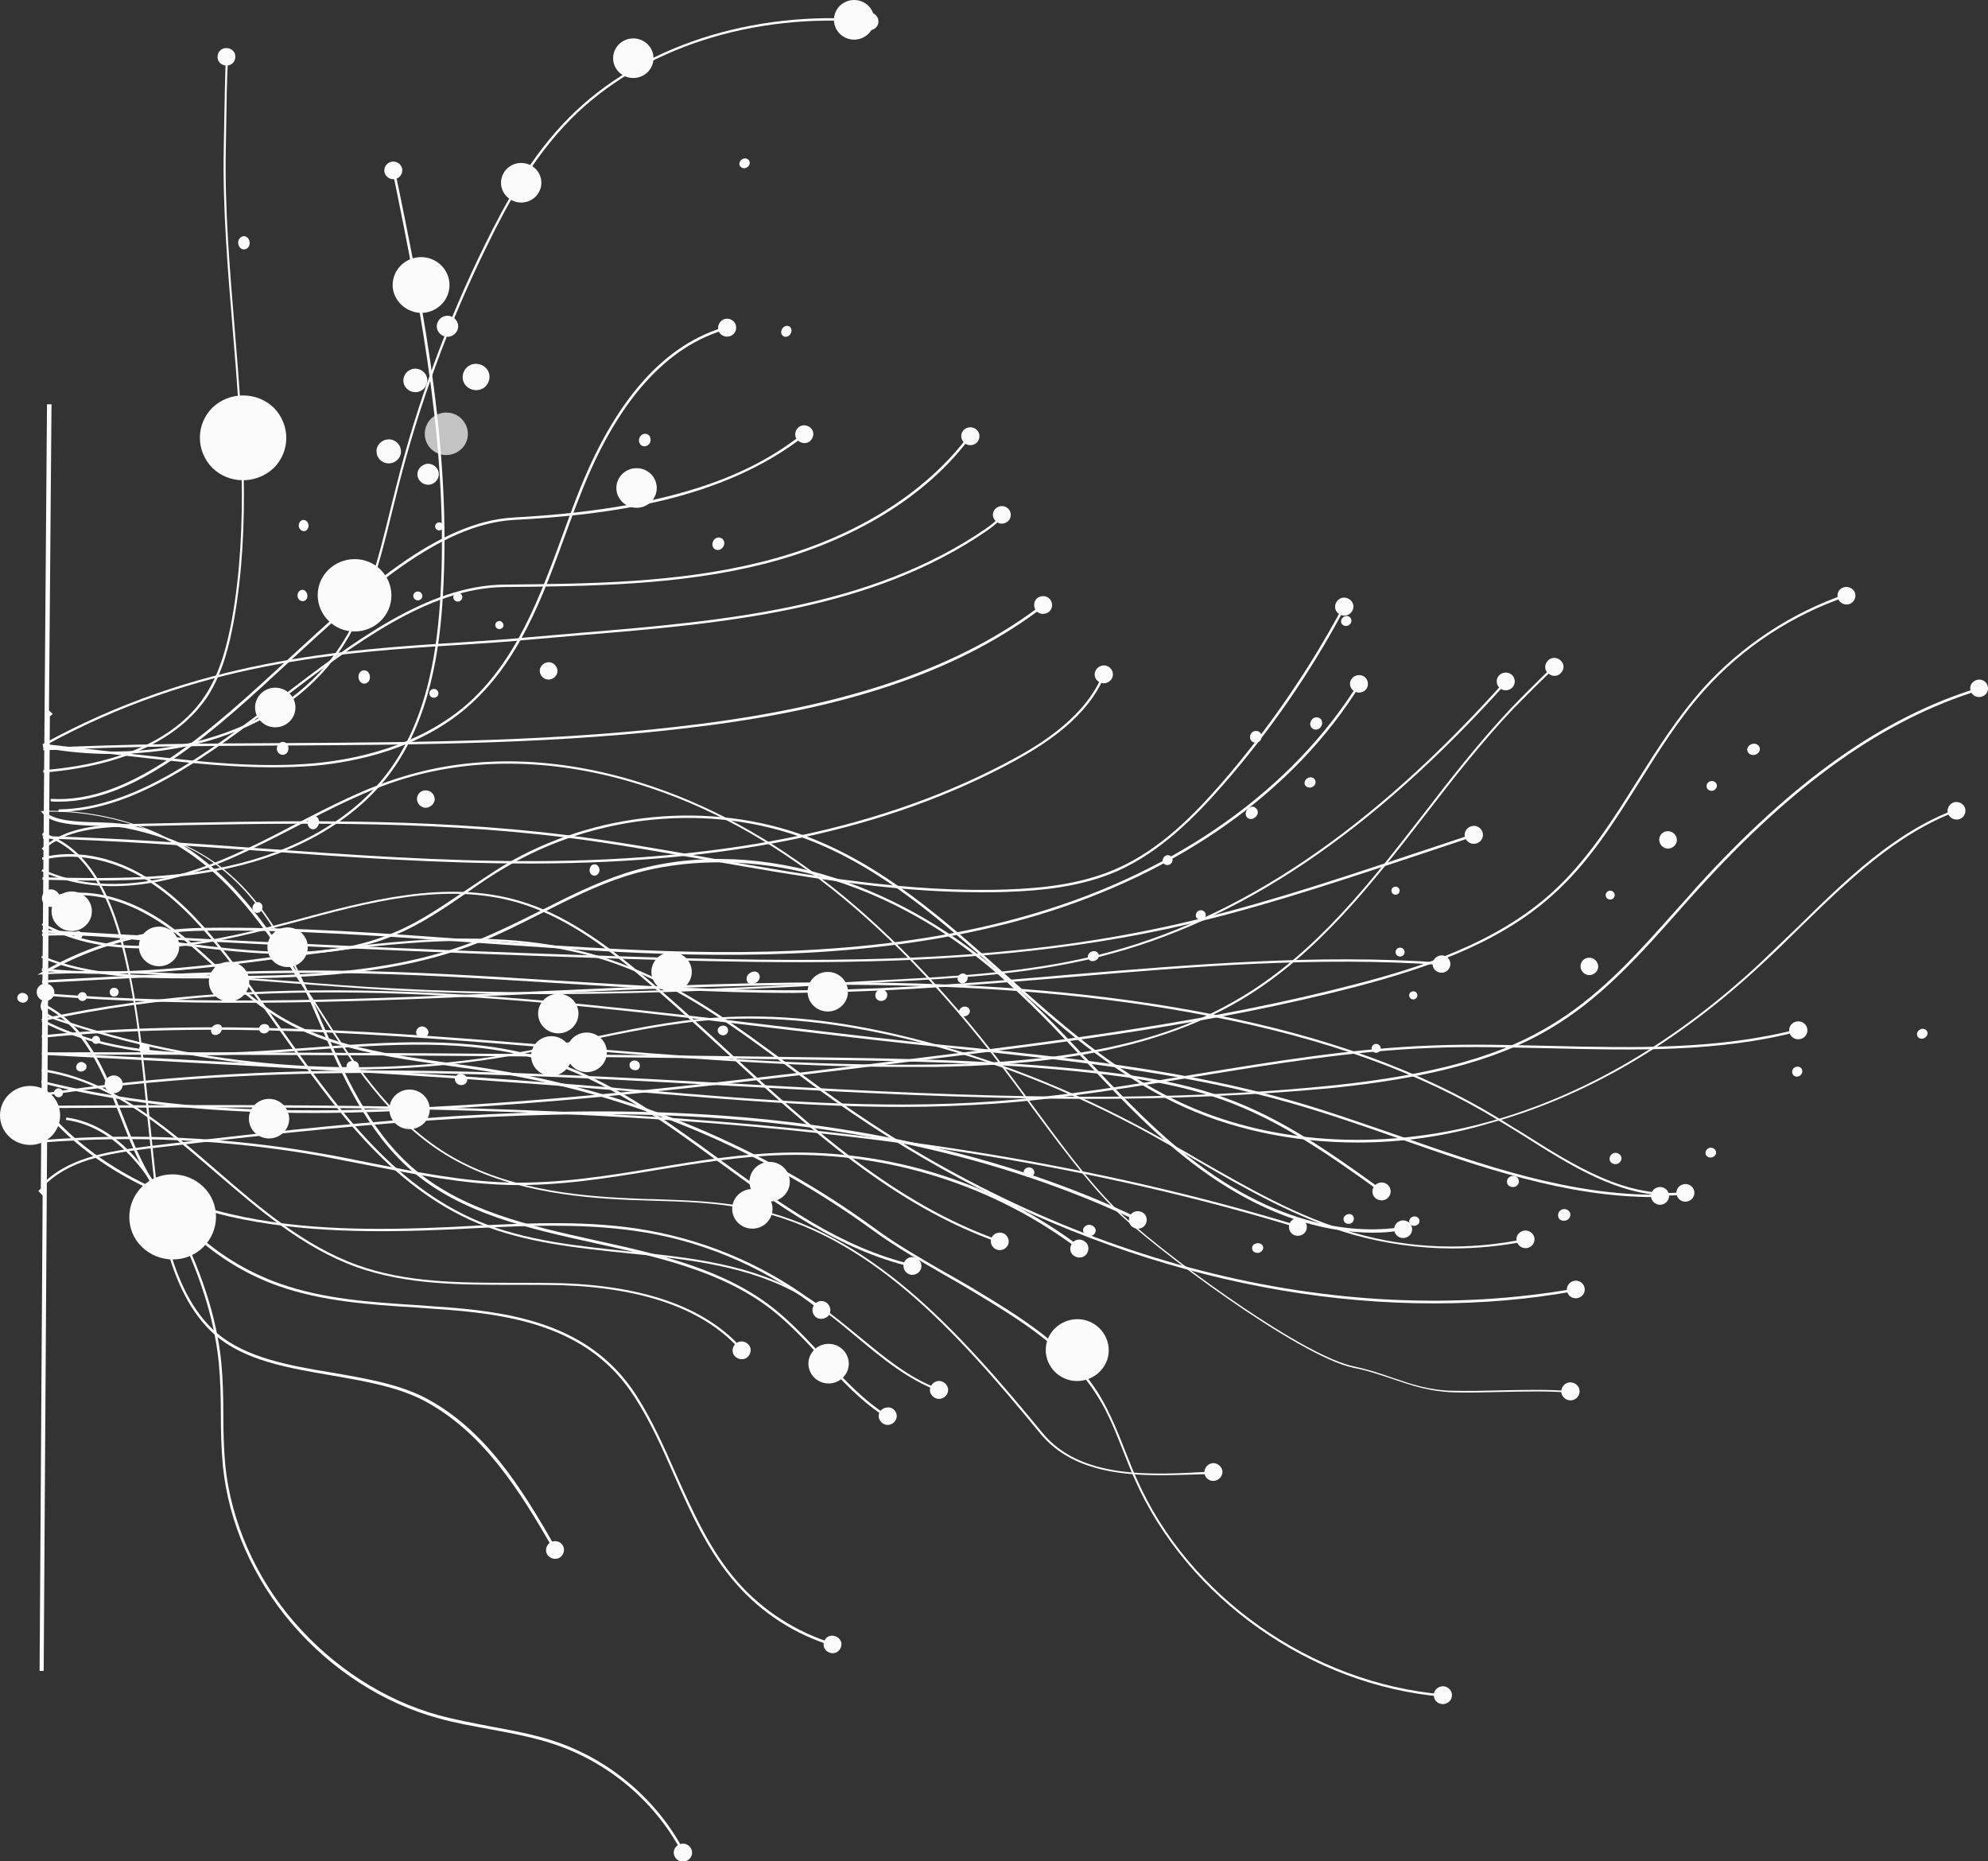<svg width="47" height="44" viewBox="0 0 47 44" fill="none" xmlns="http://www.w3.org/2000/svg">
<rect x="0" y="0" width="47" height="44" fill="#333333" stroke="none"/>
<g clip-path="url(#clip0_1519_592)">
<path d="M18.762 23.472C16.862 23.472 14.943 23.347 13.073 23.233C11.417 23.128 9.712 23.022 8.037 23.003C5.689 22.975 3.303 23.108 0.994 23.233V23.175C3.303 23.051 5.689 22.917 8.037 22.946C9.722 22.965 11.427 23.07 13.083 23.175C15.118 23.3 17.223 23.433 19.288 23.405C21.285 23.376 23.32 23.214 25.278 23.041C28.171 22.803 31.152 22.545 34.094 22.755V22.812C31.162 22.602 28.171 22.85 25.288 23.099C23.32 23.261 21.294 23.433 19.288 23.462C19.112 23.462 18.937 23.472 18.762 23.472Z" fill="#FBFBFB"/>
<path d="M34.094 22.583C34.211 22.593 34.298 22.688 34.289 22.803C34.279 22.918 34.182 23.003 34.065 22.994C33.948 22.984 33.86 22.889 33.87 22.774C33.88 22.669 33.977 22.583 34.094 22.583Z" fill="#FBFBFB"/>
<path d="M18.908 22.745C17.485 22.745 16.034 22.707 14.534 22.659C10.043 22.516 5.485 22.306 0.994 22.038V21.981C5.485 22.248 10.034 22.459 14.534 22.602C19.2 22.755 23.408 22.812 27.567 21.904C29.467 21.493 31.347 20.872 33.159 20.27L34.824 19.716L34.844 19.773L33.178 20.328C31.357 20.93 29.486 21.551 27.577 21.962C24.762 22.564 21.908 22.745 18.908 22.745Z" fill="#FBFBFB"/>
<path d="M34.775 19.534C34.883 19.496 35.009 19.553 35.048 19.668C35.087 19.773 35.029 19.897 34.912 19.936C34.805 19.974 34.678 19.916 34.639 19.802C34.6 19.697 34.658 19.573 34.775 19.534Z" fill="#FBFBFB"/>
<path d="M21.353 25.221C18.616 25.221 15.859 24.991 13.18 24.781C9.177 24.456 5.046 24.122 0.994 24.533L0.984 24.475C5.037 24.064 9.177 24.399 13.18 24.724C16.112 24.963 19.151 25.211 22.132 25.163C26.301 25.096 28.191 24.265 29.369 23.558C31.133 22.497 32.418 20.834 33.656 19.238C34.308 18.387 34.99 17.518 35.73 16.734C36.023 16.428 36.325 16.132 36.627 15.836L36.724 15.74L36.763 15.778L36.665 15.874C36.363 16.161 36.062 16.467 35.769 16.763C35.029 17.547 34.347 18.416 33.694 19.267C32.448 20.872 31.162 22.535 29.389 23.606C27.129 24.963 24.324 25.183 22.122 25.221C21.879 25.221 21.616 25.221 21.353 25.221Z" fill="#FBFBFB"/>
<path d="M36.597 15.616C36.675 15.53 36.811 15.53 36.899 15.616C36.987 15.692 36.987 15.826 36.899 15.912C36.821 15.998 36.685 15.998 36.597 15.912C36.509 15.836 36.509 15.702 36.597 15.616Z" fill="#FBFBFB"/>
<path d="M12.819 23.5C11.66 23.5 10.501 23.471 9.352 23.414C8.524 23.366 7.686 23.299 6.868 23.242C4.949 23.089 2.952 22.936 1.004 23.032L0.887 23.041L0.984 22.984C2.143 22.305 3.439 21.952 4.822 21.933C6.975 21.904 9.157 22.067 11.261 22.22C12.381 22.305 13.54 22.382 14.69 22.439C17.456 22.573 21.07 22.602 24.47 21.589C27.85 20.585 30.567 18.645 32.116 16.151L32.165 16.18C30.616 18.693 27.889 20.633 24.489 21.646C21.08 22.659 17.466 22.64 14.69 22.506C13.55 22.449 12.381 22.363 11.261 22.286C9.157 22.134 6.975 21.971 4.832 22C3.497 22.019 2.25 22.344 1.121 22.984C3.039 22.898 4.997 23.051 6.877 23.194C7.686 23.261 8.533 23.328 9.352 23.366C13.219 23.577 17.144 23.376 20.943 23.166C22.609 23.08 24.323 22.984 25.97 22.573C29.282 21.751 32.428 19.63 35.594 16.084L35.633 16.122C32.457 19.668 29.301 21.799 25.979 22.621C24.333 23.032 22.609 23.127 20.943 23.213C18.274 23.357 15.547 23.5 12.819 23.5Z" fill="#FBFBFB"/>
<path d="M31.95 16.055C32.009 15.96 32.145 15.931 32.243 15.988C32.34 16.046 32.369 16.18 32.311 16.275C32.252 16.371 32.116 16.399 32.019 16.342C31.921 16.285 31.882 16.151 31.95 16.055Z" fill="#FBFBFB"/>
<path d="M35.759 16.247C35.837 16.16 35.827 16.027 35.74 15.95C35.652 15.874 35.516 15.883 35.438 15.969C35.36 16.055 35.369 16.189 35.457 16.266C35.545 16.342 35.681 16.333 35.759 16.247Z" fill="#FBFBFB"/>
<path d="M32.662 28.193C31.396 27.275 30.246 26.482 28.921 26.004C27.879 25.631 26.769 25.469 25.824 25.364C23.505 25.106 21.138 25.077 19.054 25.049C13.063 24.962 6.985 24.924 0.994 24.934V24.876C6.985 24.867 13.063 24.905 19.054 24.991C21.148 25.02 23.515 25.049 25.834 25.306C26.788 25.412 27.899 25.564 28.951 25.947C30.285 26.425 31.435 27.227 32.701 28.145L32.662 28.193Z" fill="#FBFBFB"/>
<path d="M32.789 27.992C32.886 28.059 32.906 28.192 32.837 28.288C32.769 28.384 32.633 28.403 32.535 28.336C32.438 28.269 32.419 28.135 32.487 28.04C32.565 27.944 32.701 27.925 32.789 27.992Z" fill="#FBFBFB"/>
<path d="M12.527 20.413C10.375 20.413 8.193 20.26 6.079 20.107C4.423 19.993 2.699 19.868 1.014 19.821V19.763C2.709 19.811 4.423 19.926 6.089 20.05C8.241 20.203 10.472 20.365 12.674 20.356C17.291 20.337 20.983 19.553 23.944 17.948C24.674 17.556 25.688 16.906 26.077 15.921L26.126 15.941C25.736 16.944 24.704 17.594 23.973 17.995C21.002 19.61 17.3 20.394 12.674 20.413C12.625 20.413 12.576 20.413 12.527 20.413Z" fill="#FBFBFB"/>
<path d="M25.892 15.874C25.931 15.768 26.048 15.702 26.165 15.74C26.272 15.778 26.34 15.893 26.301 16.008C26.262 16.113 26.145 16.18 26.028 16.141C25.911 16.103 25.853 15.988 25.892 15.874Z" fill="#FBFBFB"/>
<path d="M39.461 28.26C38.243 28.26 37.114 27.543 36.013 26.845C35.828 26.731 35.633 26.606 35.438 26.492C33.597 25.364 31.366 24.561 28.629 24.026C23.408 23.003 17.992 23.252 12.742 23.491C8.875 23.663 4.881 23.854 0.984 23.529V23.472C4.881 23.797 8.875 23.615 12.732 23.433C17.982 23.195 23.408 22.946 28.629 23.969C31.376 24.504 33.607 25.316 35.448 26.444C35.633 26.559 35.828 26.683 36.023 26.798C37.23 27.562 38.487 28.355 39.831 28.174L39.841 28.231C39.724 28.25 39.597 28.26 39.461 28.26Z" fill="#FBFBFB"/>
<path d="M39.812 27.992C39.929 27.973 40.036 28.049 40.056 28.164C40.075 28.279 39.997 28.384 39.88 28.403C39.763 28.422 39.656 28.346 39.637 28.231C39.617 28.116 39.695 28.011 39.812 27.992Z" fill="#FBFBFB"/>
<path d="M21.333 26.167C19.307 26.167 17.281 25.995 15.304 25.832C14.982 25.804 14.661 25.775 14.339 25.756C9.897 25.393 5.368 25.163 0.994 24.934V24.877C5.368 25.096 9.897 25.335 14.339 25.698C14.661 25.727 14.982 25.756 15.304 25.775C17.992 26.004 20.778 26.234 23.515 26.033C25.113 25.918 26.72 25.651 28.269 25.393C30.09 25.096 31.98 24.781 33.86 24.714C34.795 24.676 35.75 24.704 36.675 24.724C38.614 24.771 40.63 24.819 42.52 24.322L42.529 24.38C40.63 24.877 38.614 24.829 36.665 24.781C35.74 24.762 34.785 24.733 33.86 24.771C31.99 24.838 30.1 25.154 28.279 25.45C26.72 25.708 25.113 25.976 23.515 26.09C22.794 26.138 22.064 26.167 21.333 26.167Z" fill="#FBFBFB"/>
<path d="M42.461 24.15C42.578 24.122 42.695 24.188 42.724 24.303C42.754 24.418 42.685 24.532 42.569 24.561C42.452 24.59 42.335 24.523 42.306 24.408C42.276 24.294 42.344 24.179 42.461 24.15Z" fill="#FBFBFB"/>
<path d="M30.684 29.024C21.06 26.081 10.852 26.138 0.984 26.195V26.138C10.862 26.081 21.07 26.033 30.704 28.976L30.684 29.024Z" fill="#FBFBFB"/>
<path d="M30.743 28.804C30.86 28.833 30.918 28.957 30.889 29.062C30.86 29.177 30.733 29.234 30.626 29.206C30.509 29.177 30.451 29.053 30.48 28.948C30.509 28.833 30.636 28.766 30.743 28.804Z" fill="#FBFBFB"/>
<path d="M23.174 21.092C21.031 21.092 18.888 20.71 16.804 20.346C15.693 20.155 14.553 19.945 13.414 19.802C10.005 19.372 6.517 19.458 3.137 19.534C2.319 19.553 1.549 19.611 1.023 20.098L0.984 20.06C1.53 19.553 2.309 19.496 3.137 19.477C6.517 19.4 10.005 19.314 13.424 19.744C14.553 19.888 15.703 20.088 16.813 20.289C19.102 20.691 21.479 21.111 23.837 21.025C24.567 20.996 25.522 20.92 26.389 20.538C27.421 20.088 28.22 19.267 28.863 18.531C29.983 17.241 30.957 15.826 31.756 14.326L31.805 14.354C31.006 15.864 30.032 17.279 28.902 18.569C28.249 19.314 27.441 20.136 26.408 20.595C25.532 20.977 24.577 21.054 23.837 21.082C23.622 21.092 23.398 21.092 23.174 21.092Z" fill="#FBFBFB"/>
<path d="M31.591 14.24C31.649 14.134 31.776 14.096 31.883 14.154C31.99 14.211 32.029 14.335 31.971 14.44C31.912 14.545 31.785 14.584 31.678 14.526C31.571 14.469 31.532 14.345 31.591 14.24Z" fill="#FBFBFB"/>
<path d="M1.023 17.737V17.68C2.942 17.584 4.91 17.575 6.8 17.565C9.995 17.546 13.307 17.527 16.531 17.116C20.145 16.657 22.726 15.759 24.655 14.278L24.694 14.326C22.756 15.816 20.164 16.724 16.541 17.174C13.316 17.584 10.005 17.604 6.8 17.623C4.9 17.632 2.942 17.642 1.023 17.737Z" fill="#FBFBFB"/>
<path d="M24.528 14.134C24.626 14.068 24.752 14.077 24.83 14.173C24.898 14.268 24.889 14.393 24.791 14.469C24.694 14.536 24.567 14.526 24.489 14.431C24.421 14.335 24.441 14.201 24.528 14.134Z" fill="#FBFBFB"/>
<path d="M1.033 17.642L1.004 17.594C4.647 15.588 8.105 15.358 10.891 15.186C11.427 15.148 11.943 15.119 12.42 15.071C12.859 15.033 13.316 14.995 13.745 14.957C17.096 14.68 20.554 14.383 23.301 12.501C23.437 12.405 23.593 12.29 23.671 12.147L23.72 12.176C23.632 12.329 23.476 12.443 23.33 12.548C20.573 14.441 17.106 14.737 13.745 15.014C13.307 15.052 12.859 15.091 12.42 15.129C11.943 15.177 11.436 15.205 10.891 15.243C8.115 15.415 4.667 15.635 1.033 17.642Z" fill="#FBFBFB"/>
<path d="M23.486 12.099C23.525 11.994 23.651 11.937 23.759 11.975C23.866 12.013 23.924 12.137 23.885 12.242C23.846 12.348 23.72 12.405 23.612 12.367C23.505 12.319 23.447 12.204 23.486 12.099Z" fill="#FBFBFB"/>
<path d="M1.393 18.951C1.325 18.951 1.257 18.951 1.198 18.942V18.884C3.098 19.009 4.997 17.26 6.829 15.568C8.562 13.972 10.345 12.328 12.147 12.233C16.258 12.013 17.972 11.048 19.005 10.235L19.044 10.283C17.076 11.841 14.329 12.175 12.157 12.29C10.374 12.386 8.592 14.029 6.867 15.616C5.095 17.26 3.254 18.951 1.393 18.951Z" fill="#FBFBFB"/>
<path d="M18.878 10.102C18.965 10.025 19.102 10.044 19.18 10.13C19.258 10.216 19.238 10.35 19.151 10.427C19.063 10.503 18.927 10.484 18.849 10.398C18.771 10.312 18.79 10.178 18.878 10.102Z" fill="#FBFBFB"/>
<path d="M26.905 28.871C23.71 27.342 19.872 26.491 15.479 26.358C11.319 26.233 6.994 26.74 3.517 27.151C2.533 27.266 1.598 27.428 1.004 28.068L0.965 28.03C1.579 27.371 2.523 27.218 3.517 27.094C6.994 26.683 11.329 26.167 15.489 26.291C19.882 26.425 23.739 27.275 26.934 28.804L26.905 28.871Z" fill="#FBFBFB"/>
<path d="M26.993 28.651C27.1 28.699 27.139 28.823 27.09 28.928C27.041 29.034 26.915 29.072 26.808 29.024C26.7 28.976 26.662 28.852 26.71 28.747C26.759 28.642 26.886 28.603 26.993 28.651Z" fill="#FBFBFB"/>
<path d="M7.423 26.31C5.358 26.31 3.147 26.157 0.975 25.602L0.984 25.545C4.17 26.348 7.433 26.31 10.209 26.166C14.066 25.966 17.963 25.478 21.723 25.01C25.132 24.589 28.649 24.15 32.029 23.27C33.587 22.869 35.35 22.296 36.656 21.13C37.503 20.375 38.117 19.4 38.711 18.454C39.179 17.708 39.666 16.944 40.26 16.275C41.175 15.262 42.344 14.488 43.65 14.039L43.669 14.096C42.374 14.536 41.205 15.3 40.299 16.313C39.705 16.973 39.227 17.737 38.76 18.483C38.166 19.429 37.552 20.413 36.695 21.168C35.389 22.343 33.607 22.917 32.048 23.328C28.668 24.207 25.142 24.647 21.742 25.067C17.973 25.535 14.086 26.023 10.229 26.224C9.342 26.271 8.397 26.31 7.423 26.31Z" fill="#FBFBFB"/>
<path d="M43.581 13.886C43.688 13.848 43.815 13.905 43.854 14.01C43.893 14.115 43.834 14.239 43.727 14.278C43.62 14.316 43.494 14.259 43.455 14.153C43.416 14.048 43.464 13.924 43.581 13.886Z" fill="#FBFBFB"/>
<path d="M39.11 28.298C37.026 28.298 35 27.591 33.042 26.903C32.233 26.616 31.396 26.329 30.568 26.09C28.025 25.354 25.327 25.077 22.726 24.8C22.288 24.752 21.859 24.714 21.421 24.666C20.359 24.552 19.268 24.418 18.216 24.294C12.518 23.605 6.624 22.898 0.994 24.141L0.984 24.083C6.624 22.851 12.527 23.558 18.226 24.236C19.278 24.36 20.359 24.494 21.431 24.609C21.869 24.657 22.297 24.705 22.736 24.743C25.346 25.01 28.035 25.297 30.587 26.033C31.415 26.272 32.253 26.568 33.061 26.845C35.058 27.543 37.123 28.269 39.257 28.241V28.298C39.208 28.298 39.159 28.298 39.11 28.298Z" fill="#FBFBFB"/>
<path d="M39.246 28.059C39.363 28.059 39.461 28.155 39.461 28.269C39.461 28.384 39.363 28.48 39.246 28.48C39.13 28.48 39.032 28.384 39.032 28.269C39.032 28.155 39.13 28.059 39.246 28.059Z" fill="#FBFBFB"/>
<path d="M23.632 29.378C21.129 28.508 19.122 26.673 17.183 24.896C16.482 24.255 15.761 23.586 15.021 22.975C14.252 22.344 13.326 21.656 12.255 21.34C10.53 20.834 8.709 21.331 6.946 21.809L6.615 21.895C5.816 22.105 4.774 22.363 3.741 22.411C2.66 22.459 1.754 22.287 0.984 21.866L1.014 21.818C2.689 22.717 4.783 22.334 6.605 21.847L6.936 21.761C8.709 21.283 10.54 20.786 12.274 21.293C13.355 21.608 14.29 22.306 15.06 22.936C15.8 23.548 16.521 24.207 17.223 24.857C19.161 26.635 21.158 28.46 23.651 29.33L23.632 29.378Z" fill="#FBFBFB"/>
<path d="M23.71 29.149C23.817 29.187 23.875 29.311 23.836 29.416C23.797 29.521 23.671 29.579 23.564 29.54C23.456 29.502 23.398 29.378 23.437 29.273C23.476 29.168 23.593 29.11 23.71 29.149Z" fill="#FBFBFB"/>
<path d="M21.567 29.951C19.853 29.559 18.391 28.489 16.979 27.457C15.683 26.511 14.349 25.536 12.81 25.068C11.086 24.542 9.196 24.686 7.365 24.819C5.183 24.982 2.923 25.154 0.984 24.15L1.014 24.102C2.933 25.096 5.183 24.924 7.365 24.762C9.196 24.628 11.095 24.485 12.829 25.01C14.378 25.479 15.722 26.463 17.018 27.409C18.43 28.441 19.882 29.502 21.586 29.894L21.567 29.951Z" fill="#FBFBFB"/>
<path d="M21.616 29.722C21.733 29.75 21.801 29.856 21.782 29.97C21.752 30.085 21.645 30.152 21.528 30.133C21.411 30.104 21.343 29.999 21.363 29.884C21.382 29.77 21.499 29.693 21.616 29.722Z" fill="#FBFBFB"/>
<path d="M25.512 29.54C23.515 28.03 21.031 27.237 18.518 27.304C17.515 27.332 16.502 27.495 15.528 27.657C14.378 27.849 13.2 28.04 12.021 28.011C10.92 27.982 9.819 27.762 8.748 27.552C8.358 27.476 7.959 27.399 7.569 27.323C5.397 26.941 3.186 26.835 0.994 27.008V26.95C3.196 26.778 5.417 26.883 7.589 27.266C7.988 27.332 8.388 27.419 8.777 27.495C9.839 27.705 10.94 27.925 12.04 27.954C13.219 27.982 14.398 27.791 15.537 27.6C16.511 27.438 17.524 27.275 18.538 27.247C21.061 27.18 23.564 27.973 25.561 29.492L25.512 29.54Z" fill="#FBFBFB"/>
<path d="M25.649 29.349C25.746 29.416 25.756 29.55 25.688 29.645C25.619 29.741 25.483 29.75 25.386 29.683C25.288 29.616 25.279 29.483 25.347 29.387C25.415 29.292 25.551 29.273 25.649 29.349Z" fill="#FBFBFB"/>
<path d="M1.384 19.19V19.133C3.186 19.114 4.939 17.776 6.634 16.486C8.339 15.186 10.092 13.838 11.924 13.819C13.94 13.8 16.015 13.781 18.002 13.284C20.125 12.758 21.869 11.688 22.911 10.283L22.96 10.312C21.918 11.736 20.155 12.806 18.021 13.341C16.024 13.838 13.94 13.857 11.924 13.877C10.121 13.896 8.368 15.234 6.673 16.524C4.968 17.824 3.215 19.171 1.384 19.19Z" fill="#FBFBFB"/>
<path d="M22.765 10.188C22.833 10.092 22.97 10.073 23.067 10.14C23.164 10.207 23.184 10.34 23.116 10.436C23.047 10.531 22.911 10.551 22.814 10.484C22.716 10.407 22.697 10.274 22.765 10.188Z" fill="#FBFBFB"/>
<path d="M6.42 18.139C5.456 18.139 4.481 18.034 3.537 17.929L1.014 17.642L1.023 17.585L3.546 17.871C4.822 18.015 6.137 18.158 7.433 18.043C8.446 17.948 9.878 17.633 10.998 16.686C12.206 15.645 12.771 14.096 13.316 12.605C13.424 12.309 13.531 12.013 13.648 11.717C14.524 9.461 15.713 8.114 17.203 7.712L17.223 7.77C15.761 8.162 14.573 9.49 13.706 11.736C13.589 12.023 13.482 12.328 13.375 12.615C12.829 14.116 12.264 15.673 11.037 16.725C9.917 17.69 8.465 18.005 7.443 18.101C7.102 18.129 6.761 18.139 6.42 18.139Z" fill="#FBFBFB"/>
<path d="M17.135 7.54C17.252 7.512 17.369 7.579 17.398 7.693C17.427 7.808 17.359 7.923 17.242 7.951C17.125 7.98 17.008 7.913 16.979 7.798C16.959 7.684 17.028 7.569 17.135 7.54Z" fill="#FBFBFB"/>
<path d="M25.756 25.976C22.921 25.976 20.096 25.823 17.32 25.67C11.943 25.374 6.391 25.068 0.994 25.909L0.984 25.852C6.381 25.011 11.943 25.316 17.32 25.613C21.947 25.871 26.73 26.138 31.396 25.67C34.552 25.355 35.915 24.714 36.831 24.131C37.912 23.443 38.779 22.468 39.617 21.522C39.782 21.341 39.948 21.159 40.104 20.977C42.403 18.445 44.526 16.944 46.786 16.256L46.806 16.314C44.556 17.002 42.442 18.493 40.153 21.016C39.987 21.197 39.822 21.379 39.666 21.56C38.828 22.507 37.951 23.491 36.87 24.179C35.954 24.762 34.581 25.412 31.415 25.727C29.535 25.899 27.645 25.976 25.756 25.976Z" fill="#FBFBFB"/>
<path d="M46.727 16.075C46.844 16.037 46.961 16.104 46.99 16.209C47.029 16.323 46.961 16.438 46.854 16.467C46.737 16.505 46.62 16.438 46.591 16.333C46.552 16.228 46.611 16.113 46.727 16.075Z" fill="#FBFBFB"/>
<path d="M37.133 32.924C36.597 32.876 36.052 32.895 35.516 32.904C35.136 32.914 34.746 32.924 34.367 32.914C33.802 32.895 33.373 32.752 32.925 32.599C32.633 32.503 32.34 32.398 31.99 32.331C30.704 32.063 27.226 29.474 26.33 28.566C25.619 27.839 25.006 26.998 24.411 26.196C24.256 25.976 24.1 25.765 23.934 25.546C21.148 21.819 18.274 19.525 15.138 18.55C13.19 17.938 11.261 17.891 9.556 18.407C8.67 18.674 7.823 19.114 7.014 19.534C6.498 19.802 5.972 20.07 5.426 20.308C4.228 20.825 2.484 21.293 0.984 20.595L1.004 20.547C2.484 21.236 4.209 20.777 5.397 20.261C5.933 20.031 6.469 19.754 6.975 19.487C7.793 19.066 8.631 18.627 9.527 18.359C11.242 17.833 13.18 17.881 15.148 18.502C18.294 19.487 21.177 21.78 23.963 25.517C24.119 25.727 24.285 25.947 24.441 26.167C25.035 26.97 25.639 27.811 26.35 28.537C26.817 29.015 27.938 29.904 29.029 30.659C29.808 31.203 31.23 32.13 31.98 32.293C32.331 32.369 32.633 32.465 32.925 32.57C33.373 32.723 33.792 32.866 34.347 32.876C34.727 32.885 35.117 32.876 35.496 32.866C36.023 32.857 36.578 32.838 37.114 32.885L37.133 32.924Z" fill="#FBFBFB"/>
<path d="M37.026 33.077C37.133 33.134 37.26 33.096 37.318 32.991C37.377 32.886 37.338 32.761 37.23 32.704C37.123 32.647 36.997 32.685 36.938 32.79C36.88 32.895 36.919 33.019 37.026 33.077Z" fill="#FBFBFB"/>
<path d="M32.448 29.139C31.366 29.139 29.73 28.785 27.84 27.218C27.041 26.559 26.33 25.794 25.629 25.049C24.986 24.36 24.314 23.653 23.583 23.023C20.388 20.261 16.95 20.022 14.797 20.71C14.105 20.93 13.443 21.264 12.8 21.589C12.303 21.837 11.787 22.105 11.261 22.306C9.108 23.147 6.663 23.137 4.511 23.128C3.381 23.128 2.095 23.118 0.975 22.64L0.994 22.593C2.105 23.061 3.381 23.07 4.501 23.07C6.654 23.08 9.089 23.089 11.232 22.248C11.758 22.038 12.274 21.78 12.771 21.532C13.414 21.207 14.076 20.872 14.777 20.643C16.2 20.184 17.817 20.194 19.434 20.662C20.924 21.092 22.366 21.895 23.613 22.965C24.343 23.596 25.015 24.303 25.658 24.991C26.35 25.727 27.071 26.492 27.86 27.151C30.217 29.12 32.194 29.158 33.159 29.005L33.168 29.062C32.983 29.12 32.74 29.139 32.448 29.139Z" fill="#FBFBFB"/>
<path d="M33.139 28.852C33.256 28.833 33.363 28.909 33.383 29.024C33.402 29.139 33.324 29.244 33.207 29.263C33.091 29.282 32.983 29.206 32.964 29.091C32.944 28.976 33.022 28.871 33.139 28.852Z" fill="#FBFBFB"/>
<path d="M34.337 29.512C33.548 29.512 32.749 29.397 31.989 29.186C30.674 28.804 29.466 28.116 28.297 27.438C27.927 27.227 27.547 27.008 27.167 26.797C25.326 25.794 23.427 25.048 21.518 24.58C19.842 24.169 18.352 24.016 16.949 24.102C15.868 24.179 14.787 24.408 13.735 24.628C13.189 24.743 12.614 24.867 12.059 24.962C8.484 25.584 4.783 25.297 1.344 24.121C1.208 24.074 1.052 24.016 0.984 23.883C0.945 23.806 0.955 23.691 1.023 23.624C1.071 23.567 1.13 23.548 1.188 23.558L1.179 23.615C1.12 23.596 1.081 23.634 1.071 23.663C1.023 23.72 1.013 23.806 1.042 23.863C1.101 23.978 1.237 24.026 1.364 24.074C4.783 25.239 8.475 25.526 12.049 24.915C12.614 24.819 13.179 24.695 13.725 24.58C14.777 24.36 15.858 24.121 16.939 24.055C18.342 23.959 19.842 24.112 21.527 24.532C23.437 25.001 25.346 25.756 27.187 26.759C27.567 26.969 27.947 27.18 28.317 27.399C29.486 28.068 30.684 28.766 31.999 29.139C33.314 29.521 34.726 29.569 36.071 29.282L36.08 29.34C35.506 29.454 34.921 29.512 34.337 29.512Z" fill="#FBFBFB"/>
<path d="M36.022 29.091C36.139 29.072 36.246 29.139 36.276 29.254C36.295 29.368 36.227 29.473 36.11 29.502C35.993 29.521 35.886 29.454 35.857 29.34C35.828 29.225 35.906 29.12 36.022 29.091Z" fill="#FBFBFB"/>
<path d="M33.899 30.811C29.126 30.811 24.119 29.139 19.726 26.023C19.375 25.775 19.025 25.517 18.684 25.259C17.408 24.313 16.093 23.338 14.583 22.793C12.108 21.904 9.41 22.268 6.8 22.631C4.881 22.889 2.903 23.156 0.984 22.946L0.994 22.889C2.903 23.099 4.881 22.831 6.8 22.573C9.41 22.22 12.118 21.847 14.602 22.745C16.122 23.29 17.437 24.265 18.713 25.211C19.054 25.46 19.404 25.727 19.755 25.976C25.181 29.827 31.561 31.461 37.25 30.458L37.26 30.515C36.169 30.716 35.039 30.811 33.899 30.811Z" fill="#FBFBFB"/>
<path d="M37.22 30.276C37.337 30.257 37.444 30.334 37.464 30.448C37.483 30.563 37.405 30.668 37.288 30.687C37.172 30.706 37.065 30.63 37.045 30.515C37.026 30.41 37.103 30.296 37.22 30.276Z" fill="#FBFBFB"/>
<path d="M19.414 30.993C18.226 30.047 16.794 29.397 15.284 29.139C13.94 28.91 12.547 28.967 11.203 29.034C11.027 29.043 10.842 29.053 10.667 29.062C8.962 29.139 7.15 29.148 5.426 28.757C3.546 28.317 1.958 27.399 0.975 26.167L1.023 26.128C2.007 27.352 3.575 28.26 5.446 28.699C7.16 29.101 8.972 29.081 10.667 29.005C10.842 28.995 11.027 28.986 11.203 28.976C12.557 28.91 13.95 28.843 15.294 29.081C16.813 29.349 18.255 29.989 19.453 30.945L19.414 30.993Z" fill="#FBFBFB"/>
<path d="M19.551 30.802C19.639 30.878 19.658 31.002 19.59 31.098C19.512 31.184 19.385 31.203 19.288 31.136C19.2 31.06 19.181 30.935 19.249 30.84C19.327 30.744 19.454 30.725 19.551 30.802Z" fill="#FBFBFB"/>
<path d="M17.524 31.939C16.697 30.974 15.265 30.448 13.287 30.381C12.898 30.372 12.508 30.372 12.118 30.372C10.881 30.372 9.605 30.372 8.426 29.951C7.17 29.502 6.118 28.594 5.095 27.715C3.809 26.607 2.592 25.555 0.984 25.326L0.994 25.269C2.621 25.508 3.897 26.607 5.134 27.677C6.147 28.556 7.199 29.454 8.446 29.904C9.605 30.324 10.881 30.324 12.118 30.324C12.498 30.324 12.898 30.324 13.287 30.334C15.294 30.401 16.735 30.936 17.573 31.911L17.524 31.939Z" fill="#FBFBFB"/>
<path d="M17.699 31.787C17.777 31.872 17.758 32.006 17.67 32.083C17.582 32.159 17.446 32.14 17.368 32.054C17.29 31.968 17.31 31.834 17.397 31.758C17.495 31.681 17.621 31.701 17.699 31.787Z" fill="#FBFBFB"/>
<path d="M19.677 38.906C18.801 38.639 18.012 38.132 17.417 37.453C16.745 36.699 16.336 35.772 15.937 34.873C15.664 34.252 15.382 33.612 15.011 33.038C13.998 31.442 12.294 31.098 10.608 30.964C10.345 30.945 10.073 30.926 9.819 30.907C8.738 30.84 7.618 30.764 6.585 30.401C5.202 29.913 4.024 28.89 3.361 27.6C3.166 27.218 3.001 26.797 2.845 26.396C2.426 25.345 1.997 24.246 0.994 23.768L1.023 23.72C2.056 24.217 2.485 25.316 2.903 26.377C3.059 26.778 3.225 27.199 3.42 27.572C4.072 28.852 5.241 29.856 6.615 30.343C7.637 30.706 8.758 30.783 9.829 30.85C10.092 30.869 10.355 30.888 10.618 30.907C12.323 31.041 14.037 31.394 15.06 33.01C15.43 33.593 15.713 34.233 15.985 34.854C16.385 35.743 16.794 36.67 17.456 37.415C18.05 38.084 18.83 38.581 19.697 38.849L19.677 38.906Z" fill="#FBFBFB"/>
<path d="M19.746 38.677C19.863 38.715 19.921 38.83 19.882 38.935C19.843 39.05 19.726 39.107 19.619 39.069C19.502 39.03 19.444 38.916 19.483 38.811C19.512 38.696 19.629 38.639 19.746 38.677Z" fill="#FBFBFB"/>
<path d="M13.102 36.66C12.274 35.207 11.407 33.841 10.014 33.105C9.391 32.78 8.602 32.646 7.832 32.512C6.829 32.34 5.796 32.168 5.095 31.566C3.916 30.553 3.692 28.451 3.566 27.189C3.537 26.912 3.507 26.625 3.478 26.348C3.351 25.058 3.235 23.835 2.933 22.573C2.553 20.948 1.92 20.021 0.994 19.744L1.014 19.687C1.958 19.983 2.601 20.92 2.981 22.564C3.274 23.835 3.4 25.048 3.527 26.339C3.556 26.616 3.585 26.893 3.614 27.18C3.741 28.432 3.965 30.524 5.134 31.518C5.826 32.101 6.848 32.283 7.842 32.446C8.612 32.579 9.41 32.713 10.043 33.038C11.456 33.774 12.323 35.15 13.151 36.612L13.102 36.66Z" fill="#FBFBFB"/>
<path d="M13.307 36.536C13.365 36.631 13.326 36.765 13.229 36.822C13.132 36.88 12.995 36.842 12.937 36.746C12.878 36.65 12.917 36.517 13.015 36.459C13.112 36.402 13.248 36.431 13.307 36.536Z" fill="#FBFBFB"/>
<path d="M27.431 34.873C26.33 34.873 25.268 34.701 24.596 33.889C22.57 31.423 20.525 29.158 17.7 28.585C16.959 28.432 16.19 28.403 15.45 28.384C15.255 28.374 15.06 28.374 14.875 28.365C13.57 28.307 11.894 28.135 10.53 27.294C9.176 26.463 8.28 25.077 7.423 23.72C7.482 23.854 7.54 23.978 7.589 24.112C8.134 25.373 8.709 26.683 9.741 27.591C10.92 28.623 12.527 28.976 14.076 29.32C15.557 29.645 17.086 29.989 18.265 30.907C18.703 31.251 19.093 31.672 19.463 32.073C19.93 32.579 20.418 33.115 21.012 33.478L20.983 33.526C20.378 33.153 19.892 32.627 19.424 32.111C19.054 31.71 18.664 31.289 18.235 30.955C17.067 30.047 15.537 29.712 14.066 29.387C12.508 29.043 10.891 28.69 9.702 27.648C8.66 26.73 8.085 25.421 7.54 24.15C7.433 23.902 7.326 23.653 7.209 23.405C6.313 21.99 5.368 20.576 3.907 19.831C3.614 19.725 3.293 19.639 2.962 19.572C2.806 19.544 2.572 19.534 2.329 19.525C1.793 19.506 1.199 19.486 0.994 19.209L0.965 19.171H1.014C1.861 19.133 2.855 19.314 3.683 19.677C3.77 19.716 3.848 19.754 3.926 19.792C4.413 19.974 4.851 20.203 5.222 20.49C6.176 21.226 6.761 22.287 7.257 23.386C7.306 23.453 7.345 23.529 7.394 23.596C8.271 24.982 9.176 26.415 10.56 27.266C11.914 28.097 13.579 28.269 14.885 28.326C15.079 28.336 15.264 28.346 15.459 28.346C16.209 28.374 16.979 28.393 17.719 28.546C20.554 29.129 22.619 31.404 24.645 33.87C25.541 34.959 27.178 34.873 28.619 34.787H28.697V34.844H28.619C28.23 34.854 27.83 34.873 27.431 34.873ZM4.325 19.983C5.465 20.7 6.274 21.828 7.024 22.984C6.566 22.038 6.02 21.14 5.183 20.499C4.929 20.299 4.647 20.127 4.325 19.983ZM1.072 19.19C1.286 19.41 1.842 19.429 2.329 19.439C2.572 19.448 2.806 19.458 2.971 19.486C3.127 19.515 3.283 19.553 3.429 19.591C2.679 19.314 1.822 19.162 1.072 19.19Z" fill="#FBFBFB"/>
<path d="M21.099 33.296C21.196 33.354 21.235 33.487 21.167 33.583C21.109 33.679 20.972 33.717 20.875 33.65C20.778 33.593 20.739 33.459 20.807 33.363C20.865 33.277 21.002 33.239 21.099 33.296Z" fill="#FBFBFB"/>
<path d="M28.698 35.007C28.815 34.997 28.902 34.902 28.902 34.787C28.892 34.672 28.795 34.586 28.678 34.586C28.561 34.596 28.474 34.692 28.474 34.806C28.474 34.921 28.581 35.017 28.698 35.007Z" fill="#FBFBFB"/>
<path d="M22.2 32.885C21.47 32.618 20.856 32.111 20.262 31.614C19.853 31.27 19.434 30.926 18.976 30.649C17.748 29.923 16.278 29.77 14.846 29.626C13.648 29.502 12.411 29.378 11.3 28.919C9.215 28.049 7.881 26.157 6.585 24.322C6.118 23.663 5.641 22.975 5.124 22.354C4.696 21.828 4.101 21.169 3.342 20.729C2.572 20.289 1.725 20.146 1.004 20.328L0.994 20.27C1.734 20.079 2.601 20.232 3.371 20.681C4.14 21.121 4.735 21.79 5.173 22.325C5.68 22.946 6.167 23.634 6.634 24.294C7.92 26.119 9.254 28.002 11.319 28.871C12.42 29.33 13.657 29.454 14.846 29.579C16.278 29.722 17.758 29.875 18.995 30.611C19.453 30.888 19.882 31.241 20.291 31.576C20.885 32.063 21.489 32.579 22.21 32.837L22.2 32.885Z" fill="#FBFBFB"/>
<path d="M22.268 32.656C22.375 32.694 22.444 32.809 22.405 32.923C22.366 33.029 22.249 33.096 22.132 33.057C22.025 33.019 21.956 32.904 21.995 32.79C22.044 32.675 22.161 32.618 22.268 32.656Z" fill="#FBFBFB"/>
<path d="M34.123 40.11C30.996 39.852 28.064 37.779 26.827 34.969C26.729 34.758 26.651 34.539 26.564 34.328C26.388 33.889 26.213 33.42 25.95 33.01C25.258 31.891 24.07 31.175 23.008 30.534C22.774 30.391 22.521 30.248 22.287 30.114C21.742 29.799 21.177 29.474 20.661 29.101C18.03 27.18 14.933 25.88 11.699 25.355C11.358 25.297 11.007 25.249 10.666 25.202C9.225 25.001 7.744 24.8 6.517 24.026C5.991 23.701 5.533 23.281 5.085 22.87C4.744 22.564 4.403 22.239 4.023 21.971C2.65 20.958 1.588 21.13 1.198 21.255L1.179 21.197C1.578 21.073 2.659 20.891 4.052 21.914C4.432 22.191 4.773 22.506 5.114 22.822C5.562 23.233 6.02 23.644 6.536 23.969C7.754 24.733 9.234 24.934 10.666 25.135C11.007 25.183 11.358 25.23 11.699 25.288C14.943 25.813 18.05 27.113 20.69 29.044C21.196 29.416 21.761 29.741 22.307 30.056C22.55 30.19 22.794 30.334 23.037 30.477C24.099 31.117 25.297 31.844 25.989 32.971C26.242 33.392 26.427 33.851 26.602 34.3C26.69 34.51 26.768 34.73 26.866 34.94C28.093 37.74 31.015 39.795 34.123 40.053V40.11Z" fill="#FBFBFB"/>
<path d="M1.276 21.427C1.169 21.465 1.042 21.408 1.003 21.302C0.964 21.197 1.023 21.073 1.13 21.035C1.237 20.997 1.364 21.054 1.403 21.159C1.442 21.264 1.393 21.379 1.276 21.427Z" fill="#FBFBFB"/>
<path d="M34.093 40.283C34.21 40.292 34.317 40.206 34.327 40.091C34.337 39.977 34.249 39.872 34.132 39.862C34.015 39.852 33.908 39.938 33.898 40.053C33.889 40.177 33.976 40.273 34.093 40.283Z" fill="#FBFBFB"/>
<path d="M32.097 27.008C30.558 27.008 29.067 26.692 27.782 26.071C26.262 25.335 24.976 24.188 23.73 23.08C22.317 21.818 20.856 20.509 19.054 19.83C16.794 18.98 14.076 19.238 11.943 20.509C11.631 20.69 11.319 20.901 11.027 21.111C10.501 21.474 9.966 21.837 9.362 22.095C7.745 22.783 5.952 22.554 4.209 22.334C3.147 22.2 2.056 22.067 0.994 22.124V22.067C2.056 22 3.157 22.143 4.218 22.277C6.03 22.506 7.735 22.726 9.332 22.038C9.927 21.789 10.462 21.417 10.988 21.063C11.29 20.862 11.592 20.652 11.904 20.461C14.047 19.18 16.794 18.922 19.073 19.773C20.875 20.451 22.346 21.761 23.768 23.032C25.015 24.14 26.291 25.287 27.811 26.014C29.944 27.046 32.633 27.227 35.185 26.52C37.445 25.899 39.617 24.628 41.624 22.755C41.916 22.477 42.208 22.191 42.5 21.914C43.62 20.815 44.78 19.668 46.26 19.123L46.28 19.171C44.809 19.716 43.659 20.853 42.539 21.942C42.257 22.22 41.955 22.516 41.663 22.783C39.646 24.666 37.464 25.937 35.194 26.558C34.172 26.864 33.13 27.008 32.097 27.008Z" fill="#FBFBFB"/>
<path d="M46.183 18.97C46.29 18.932 46.416 18.989 46.455 19.095C46.494 19.2 46.436 19.324 46.329 19.362C46.222 19.4 46.095 19.343 46.056 19.238C46.017 19.133 46.075 19.009 46.183 18.97Z" fill="#FBFBFB"/>
<path d="M2.65 17.823C2.105 17.823 1.549 17.776 1.014 17.671L1.023 17.613C2.329 17.862 3.702 17.804 4.9 17.46C6.225 17.078 7.287 16.361 7.969 15.386C8.651 14.412 8.943 13.217 9.225 12.061C9.274 11.879 9.313 11.698 9.362 11.516C9.858 9.538 10.569 7.598 11.475 5.763C11.953 4.797 12.557 3.679 13.453 2.781C15.118 1.099 17.778 0.229 20.564 0.468L20.554 0.526C17.788 0.287 15.148 1.147 13.492 2.819C12.605 3.718 11.992 4.826 11.524 5.791C10.618 7.626 9.907 9.557 9.41 11.535C9.362 11.717 9.323 11.898 9.274 12.08C8.992 13.236 8.699 14.431 8.008 15.425C7.316 16.409 6.245 17.135 4.91 17.518C4.209 17.718 3.439 17.823 2.65 17.823Z" fill="#FBFBFB"/>
<path d="M20.573 0.296C20.69 0.306 20.778 0.411 20.768 0.526C20.759 0.64 20.651 0.726 20.534 0.717C20.418 0.707 20.33 0.602 20.34 0.487C20.349 0.373 20.456 0.287 20.573 0.296Z" fill="#FBFBFB"/>
<path d="M1.023 18.264V18.206C3.352 18.015 4.394 17.145 4.852 16.438C5.222 15.874 5.378 15.205 5.485 14.632C5.884 12.386 5.689 10.064 5.504 7.818C5.387 6.403 5.261 4.932 5.29 3.498C5.29 3.326 5.3 3.144 5.3 2.953C5.309 2.428 5.319 1.892 5.339 1.329H5.397C5.358 1.892 5.358 2.437 5.348 2.963C5.348 3.144 5.339 3.326 5.339 3.508C5.309 4.941 5.436 6.413 5.553 7.827C5.738 10.073 5.933 12.396 5.533 14.651C5.426 15.234 5.27 15.903 4.9 16.476C4.423 17.183 3.371 18.072 1.023 18.264Z" fill="#FBFBFB"/>
<path d="M5.144 1.338C5.144 1.223 5.242 1.128 5.359 1.137C5.475 1.137 5.573 1.233 5.563 1.348C5.563 1.462 5.466 1.558 5.349 1.548C5.232 1.548 5.134 1.453 5.144 1.338Z" fill="#FBFBFB"/>
<path d="M2.202 20.815C1.822 20.815 1.423 20.805 1.004 20.796V20.738C2.65 20.777 4.024 20.777 5.407 20.471C7.004 20.117 8.329 19.353 9.128 18.311C10.141 17.002 10.345 15.253 10.414 14.058C10.599 10.761 10.005 7.56 9.274 4.014L9.332 4.004C10.073 7.55 10.667 10.761 10.472 14.058C10.404 15.262 10.19 17.021 9.177 18.34C8.368 19.391 7.034 20.165 5.426 20.519C4.384 20.758 3.351 20.815 2.202 20.815Z" fill="#FBFBFB"/>
<path d="M9.089 4.071C9.07 3.956 9.138 3.851 9.255 3.823C9.372 3.803 9.479 3.87 9.508 3.985C9.528 4.1 9.459 4.205 9.342 4.234C9.226 4.253 9.118 4.186 9.089 4.071Z" fill="#FBFBFB"/>
<path d="M1.062 28.317L0.906 28.154L0.965 28.097L1.111 9.557H1.218L1.062 28.317Z" fill="#FBFBFB"/>
<path d="M1.033 39.499H0.936L1.082 16.725L1.247 16.878L1.179 16.935L1.033 39.499Z" fill="#FBFBFB"/>
<path d="M31.892 14.574C31.834 14.546 31.765 14.565 31.726 14.622C31.687 14.679 31.707 14.756 31.765 14.784C31.824 14.813 31.892 14.794 31.931 14.737C31.97 14.679 31.95 14.612 31.892 14.574Z" fill="#FBFBFB"/>
<path d="M31.084 18.426C31.045 18.368 30.967 18.359 30.908 18.397C30.85 18.435 30.821 18.512 30.86 18.569C30.898 18.617 30.976 18.636 31.035 18.598C31.103 18.559 31.122 18.483 31.084 18.426Z" fill="#FBFBFB"/>
<path d="M40.59 18.559C40.581 18.492 40.513 18.454 40.454 18.464C40.386 18.473 40.337 18.531 40.347 18.598C40.357 18.665 40.425 18.703 40.483 18.693C40.542 18.684 40.6 18.626 40.59 18.559Z" fill="#FBFBFB"/>
<path d="M28.463 21.541C28.415 21.503 28.337 21.512 28.298 21.56C28.259 21.618 28.259 21.684 28.317 21.723C28.366 21.761 28.444 21.751 28.483 21.694C28.522 21.646 28.512 21.579 28.463 21.541Z" fill="#FBFBFB"/>
<path d="M27.694 20.251C27.645 20.203 27.577 20.203 27.528 20.251C27.479 20.299 27.47 20.366 27.518 20.414C27.557 20.461 27.635 20.461 27.684 20.414C27.733 20.366 27.733 20.299 27.694 20.251Z" fill="#FBFBFB"/>
<path d="M22.872 23.08C22.843 23.023 22.774 22.994 22.716 23.023C22.657 23.051 22.618 23.118 22.648 23.175C22.667 23.233 22.745 23.261 22.803 23.233C22.862 23.204 22.891 23.137 22.872 23.08Z" fill="#FBFBFB"/>
<path d="M25.96 22.535C25.921 22.478 25.852 22.468 25.784 22.506C25.726 22.545 25.697 22.611 25.735 22.669C25.765 22.726 25.843 22.736 25.911 22.698C25.979 22.659 25.998 22.583 25.96 22.535Z" fill="#FBFBFB"/>
<path d="M30.995 17.04C30.956 17.107 30.976 17.193 31.044 17.231C31.112 17.269 31.2 17.241 31.239 17.164C31.278 17.097 31.258 17.002 31.19 16.973C31.122 16.935 31.034 16.963 30.995 17.04Z" fill="#FBFBFB"/>
<path d="M41.428 17.585C41.35 17.604 41.292 17.68 41.311 17.747C41.331 17.824 41.409 17.862 41.487 17.843C41.565 17.824 41.623 17.747 41.604 17.68C41.584 17.604 41.506 17.566 41.428 17.585Z" fill="#FBFBFB"/>
<path d="M29.573 17.346C29.534 17.413 29.553 17.498 29.612 17.537C29.68 17.575 29.768 17.556 29.807 17.489C29.846 17.422 29.826 17.336 29.768 17.298C29.7 17.26 29.612 17.279 29.573 17.346Z" fill="#FBFBFB"/>
<path d="M29.486 19.133C29.437 19.2 29.437 19.286 29.495 19.334C29.554 19.382 29.641 19.363 29.7 19.296C29.758 19.229 29.749 19.143 29.68 19.095C29.632 19.047 29.544 19.066 29.486 19.133Z" fill="#FBFBFB"/>
<path d="M13.559 25.049C13.559 24.982 13.501 24.934 13.432 24.934C13.364 24.934 13.306 24.982 13.306 25.049C13.306 25.116 13.364 25.163 13.432 25.163C13.501 25.163 13.559 25.106 13.559 25.049Z" fill="#FBFBFB"/>
<path d="M17.212 24.342C17.203 24.275 17.144 24.236 17.076 24.246C17.008 24.256 16.959 24.313 16.969 24.37C16.979 24.437 17.037 24.475 17.105 24.475C17.174 24.466 17.222 24.409 17.212 24.342Z" fill="#FBFBFB"/>
<path d="M22.92 23.863C22.901 23.806 22.823 23.777 22.755 23.806C22.687 23.835 22.657 23.902 22.677 23.959C22.696 24.016 22.774 24.045 22.842 24.016C22.911 23.988 22.95 23.921 22.92 23.863Z" fill="#FBFBFB"/>
<path d="M15.127 25.183C15.127 25.116 15.069 25.068 15.001 25.068C14.933 25.068 14.874 25.125 14.884 25.183C14.884 25.25 14.942 25.297 15.011 25.297C15.079 25.307 15.137 25.25 15.127 25.183Z" fill="#FBFBFB"/>
<path d="M6.371 24.332C6.38 24.265 6.332 24.208 6.264 24.208C6.195 24.198 6.137 24.246 6.127 24.303C6.117 24.37 6.166 24.428 6.234 24.428C6.293 24.437 6.361 24.389 6.371 24.332Z" fill="#FBFBFB"/>
<path d="M0.663 23.596C0.672 23.529 0.614 23.482 0.546 23.472C0.477 23.462 0.419 23.51 0.409 23.577C0.4 23.644 0.458 23.692 0.526 23.701C0.594 23.711 0.663 23.663 0.663 23.596Z" fill="#FBFBFB"/>
<path d="M3.536 24.8C3.546 24.733 3.497 24.676 3.429 24.676C3.36 24.666 3.302 24.714 3.292 24.772C3.283 24.838 3.331 24.896 3.399 24.896C3.468 24.905 3.536 24.867 3.536 24.8Z" fill="#FBFBFB"/>
<path d="M10.91 25.383C10.832 25.374 10.754 25.431 10.754 25.508C10.754 25.584 10.812 25.641 10.89 25.651C10.968 25.66 11.046 25.603 11.046 25.527C11.046 25.46 10.988 25.393 10.91 25.383Z" fill="#FBFBFB"/>
<path d="M20.797 23.395C20.719 23.415 20.68 23.491 20.699 23.568C20.719 23.634 20.797 23.682 20.875 23.654C20.953 23.634 20.991 23.558 20.972 23.482C20.953 23.415 20.875 23.376 20.797 23.395Z" fill="#FBFBFB"/>
<path d="M9.995 24.265C9.917 24.256 9.849 24.313 9.839 24.389C9.829 24.466 9.897 24.533 9.975 24.533C10.053 24.542 10.121 24.485 10.131 24.409C10.131 24.342 10.073 24.275 9.995 24.265Z" fill="#FBFBFB"/>
<path d="M8.348 25.077C8.27 25.068 8.192 25.125 8.192 25.201C8.183 25.278 8.241 25.345 8.329 25.345C8.407 25.354 8.485 25.297 8.485 25.221C8.494 25.144 8.436 25.077 8.348 25.077Z" fill="#FBFBFB"/>
<path d="M18.654 7.712C18.595 7.684 18.527 7.712 18.488 7.779C18.449 7.846 18.469 7.922 18.527 7.951C18.585 7.98 18.663 7.951 18.693 7.884C18.732 7.817 18.712 7.741 18.654 7.712Z" fill="#FBFBFB"/>
<path d="M17.719 3.813C17.7 3.756 17.622 3.727 17.563 3.756C17.495 3.785 17.466 3.851 17.485 3.909C17.515 3.966 17.583 3.995 17.641 3.966C17.709 3.937 17.739 3.871 17.719 3.813Z" fill="#FBFBFB"/>
<path d="M14.066 20.433C13.998 20.423 13.95 20.48 13.94 20.557C13.93 20.633 13.979 20.691 14.047 20.7C14.115 20.7 14.164 20.652 14.174 20.576C14.174 20.5 14.125 20.433 14.066 20.433Z" fill="#FBFBFB"/>
<path d="M15.118 10.35C15.088 10.426 15.118 10.512 15.186 10.541C15.254 10.57 15.342 10.531 15.371 10.455C15.4 10.379 15.371 10.293 15.303 10.264C15.225 10.235 15.147 10.274 15.118 10.35Z" fill="#FBFBFB"/>
<path d="M17.728 23.003C17.65 23.051 17.631 23.147 17.67 23.214C17.719 23.271 17.806 23.281 17.884 23.223C17.962 23.175 17.982 23.08 17.943 23.023C17.904 22.956 17.806 22.946 17.728 23.003Z" fill="#FBFBFB"/>
<path d="M16.852 12.816C16.822 12.893 16.861 12.979 16.939 12.998C17.007 13.017 17.085 12.969 17.114 12.893C17.144 12.816 17.105 12.73 17.027 12.711C16.949 12.692 16.881 12.73 16.852 12.816Z" fill="#FBFBFB"/>
<path d="M7.14 13.943C7.072 13.953 7.033 14.01 7.033 14.087C7.043 14.163 7.092 14.211 7.16 14.211C7.228 14.211 7.277 14.144 7.267 14.068C7.257 13.991 7.199 13.934 7.14 13.943Z" fill="#FBFBFB"/>
<path d="M6.293 10.082C6.225 10.082 6.176 10.149 6.186 10.226C6.196 10.302 6.244 10.36 6.312 10.35C6.381 10.35 6.429 10.283 6.42 10.207C6.42 10.14 6.361 10.082 6.293 10.082Z" fill="#FBFBFB"/>
<path d="M7.17 12.29C7.101 12.3 7.062 12.357 7.062 12.433C7.072 12.51 7.131 12.558 7.189 12.558C7.257 12.548 7.296 12.491 7.296 12.414C7.287 12.347 7.238 12.29 7.17 12.29Z" fill="#FBFBFB"/>
<path d="M6.137 21.331C6.079 21.312 6.01 21.341 5.981 21.407C5.952 21.474 5.981 21.541 6.04 21.57C6.098 21.599 6.176 21.56 6.195 21.494C6.225 21.427 6.195 21.36 6.137 21.331Z" fill="#FBFBFB"/>
<path d="M2.046 25.192C2.026 25.135 1.958 25.096 1.9 25.106C1.831 25.125 1.793 25.182 1.802 25.249C1.812 25.307 1.88 25.345 1.948 25.326C2.017 25.307 2.056 25.249 2.046 25.192Z" fill="#FBFBFB"/>
<path d="M5.221 24.236C5.172 24.198 5.094 24.208 5.036 24.256C4.977 24.313 4.977 24.389 5.016 24.437C5.065 24.485 5.143 24.475 5.201 24.418C5.26 24.361 5.26 24.275 5.221 24.236Z" fill="#FBFBFB"/>
<path d="M8.475 15.998C8.475 16.084 8.533 16.161 8.611 16.161C8.689 16.161 8.747 16.094 8.747 16.008C8.747 15.922 8.689 15.845 8.611 15.845C8.533 15.845 8.475 15.912 8.475 15.998Z" fill="#FBFBFB"/>
<path d="M5.63 5.734C5.63 5.82 5.688 5.896 5.766 5.896C5.844 5.896 5.903 5.83 5.903 5.744C5.903 5.658 5.844 5.591 5.776 5.581C5.698 5.581 5.63 5.648 5.63 5.734Z" fill="#FBFBFB"/>
<path d="M6.546 17.68C6.536 17.767 6.595 17.833 6.673 17.843C6.751 17.852 6.819 17.786 6.819 17.7C6.828 17.614 6.77 17.547 6.692 17.537C6.614 17.537 6.556 17.604 6.546 17.68Z" fill="#FBFBFB"/>
<path d="M7.277 19.419C7.257 19.506 7.306 19.582 7.374 19.601C7.452 19.62 7.52 19.553 7.54 19.467C7.559 19.381 7.511 19.295 7.433 19.286C7.364 19.276 7.296 19.334 7.277 19.419Z" fill="#FBFBFB"/>
<path d="M33.315 28.881C33.324 28.948 33.383 28.986 33.451 28.977C33.519 28.967 33.568 28.91 33.558 28.852C33.548 28.785 33.49 28.747 33.422 28.757C33.353 28.766 33.315 28.824 33.315 28.881Z" fill="#FBFBFB"/>
<path d="M29.602 29.502C29.602 29.569 29.651 29.617 29.729 29.617C29.797 29.617 29.856 29.569 29.866 29.502C29.866 29.436 29.817 29.388 29.739 29.388C29.661 29.388 29.602 29.436 29.602 29.502Z" fill="#FBFBFB"/>
<path d="M24.206 27.677C24.187 27.734 24.226 27.801 24.294 27.82C24.362 27.839 24.43 27.801 24.45 27.744C24.469 27.686 24.43 27.619 24.362 27.6C24.294 27.581 24.226 27.619 24.206 27.677Z" fill="#FBFBFB"/>
<path d="M31.765 28.824C31.765 28.891 31.823 28.938 31.891 28.929C31.96 28.929 32.008 28.872 32.008 28.805C32.008 28.738 31.95 28.69 31.882 28.7C31.813 28.709 31.755 28.766 31.765 28.824Z" fill="#FBFBFB"/>
<path d="M40.327 27.294C40.356 27.352 40.425 27.381 40.493 27.352C40.561 27.323 40.59 27.256 40.561 27.199C40.532 27.142 40.464 27.113 40.395 27.142C40.337 27.17 40.308 27.237 40.327 27.294Z" fill="#FBFBFB"/>
<path d="M45.344 24.514C45.383 24.561 45.461 24.571 45.519 24.523C45.578 24.476 45.587 24.409 45.548 24.361C45.509 24.313 45.431 24.303 45.373 24.351C45.315 24.39 45.305 24.466 45.344 24.514Z" fill="#FBFBFB"/>
<path d="M42.383 25.392C42.412 25.45 42.49 25.469 42.548 25.431C42.607 25.392 42.626 25.326 42.597 25.268C42.568 25.211 42.49 25.201 42.431 25.23C42.373 25.268 42.353 25.335 42.383 25.392Z" fill="#FBFBFB"/>
<path d="M35.798 28.059C35.876 28.04 35.925 27.964 35.905 27.897C35.886 27.82 35.817 27.782 35.739 27.801C35.661 27.82 35.613 27.887 35.632 27.964C35.642 28.031 35.72 28.069 35.798 28.059Z" fill="#FBFBFB"/>
<path d="M25.726 29.215C25.804 29.235 25.882 29.187 25.901 29.12C25.921 29.043 25.863 28.977 25.785 28.957C25.707 28.938 25.629 28.986 25.609 29.053C25.59 29.129 25.648 29.206 25.726 29.215Z" fill="#FBFBFB"/>
<path d="M37.016 28.852C37.093 28.833 37.142 28.757 37.123 28.68C37.103 28.613 37.025 28.566 36.947 28.585C36.87 28.604 36.821 28.68 36.84 28.757C36.85 28.833 36.928 28.872 37.016 28.852Z" fill="#FBFBFB"/>
<path d="M38.233 27.514C38.311 27.486 38.35 27.409 38.33 27.342C38.301 27.276 38.223 27.237 38.155 27.256C38.077 27.285 38.038 27.361 38.058 27.428C38.077 27.495 38.155 27.534 38.233 27.514Z" fill="#FBFBFB"/>
<path d="M37.366 22.841C37.366 22.956 37.464 23.051 37.571 23.051C37.688 23.051 37.785 22.956 37.785 22.851C37.785 22.736 37.688 22.64 37.581 22.64C37.464 22.631 37.366 22.726 37.366 22.841Z" fill="#FBFBFB"/>
<path d="M39.227 19.85C39.227 19.965 39.324 20.06 39.431 20.06C39.548 20.06 39.645 19.965 39.645 19.859C39.645 19.745 39.548 19.649 39.441 19.649C39.324 19.64 39.227 19.735 39.227 19.85Z" fill="#FBFBFB"/>
<path d="M32.993 20.959C32.944 20.959 32.895 20.997 32.895 21.054C32.895 21.102 32.934 21.15 32.993 21.15C33.042 21.15 33.09 21.111 33.09 21.054C33.09 21.006 33.051 20.959 32.993 20.959Z" fill="#FBFBFB"/>
<path d="M33.412 23.434C33.363 23.434 33.315 23.472 33.315 23.529C33.315 23.577 33.353 23.625 33.412 23.625C33.461 23.625 33.509 23.587 33.509 23.529C33.509 23.472 33.47 23.434 33.412 23.434Z" fill="#FBFBFB"/>
<path d="M37.961 21.159C37.961 21.217 38.01 21.265 38.068 21.265C38.127 21.265 38.175 21.217 38.175 21.159C38.175 21.102 38.127 21.054 38.068 21.054C38.01 21.054 37.961 21.102 37.961 21.159Z" fill="#FBFBFB"/>
<path d="M32.993 22.506C32.993 22.564 33.042 22.612 33.1 22.612C33.159 22.612 33.208 22.564 33.208 22.506C33.208 22.449 33.159 22.401 33.1 22.401C33.042 22.401 32.993 22.449 32.993 22.506Z" fill="#FBFBFB"/>
<path d="M32.428 24.781C32.428 24.839 32.476 24.887 32.535 24.887C32.593 24.887 32.642 24.839 32.642 24.781C32.642 24.724 32.593 24.676 32.535 24.676C32.476 24.676 32.428 24.724 32.428 24.781Z" fill="#FBFBFB"/>
<path d="M0.867 23.453C0.867 23.567 0.965 23.663 1.072 23.663C1.189 23.663 1.286 23.567 1.286 23.462C1.286 23.348 1.189 23.252 1.081 23.252C0.965 23.243 0.867 23.338 0.867 23.453Z" fill="#FBFBFB"/>
<path d="M2.728 25.839C2.845 25.817 2.921 25.708 2.9 25.594C2.878 25.479 2.767 25.404 2.65 25.425C2.534 25.446 2.457 25.556 2.478 25.67C2.5 25.784 2.612 25.86 2.728 25.839Z" fill="#FBFBFB"/>
<path d="M1.851 22.01C1.803 22.01 1.754 22.048 1.754 22.105C1.754 22.153 1.793 22.201 1.851 22.201C1.9 22.201 1.949 22.163 1.949 22.105C1.939 22.058 1.9 22.01 1.851 22.01Z" fill="#FBFBFB"/>
<path d="M2.27 24.485C2.222 24.485 2.173 24.523 2.173 24.58C2.173 24.628 2.212 24.676 2.27 24.676C2.319 24.676 2.368 24.638 2.368 24.58C2.358 24.523 2.319 24.485 2.27 24.485Z" fill="#FBFBFB"/>
<path d="M2.592 23.453C2.592 23.51 2.64 23.558 2.699 23.558C2.757 23.558 2.806 23.51 2.806 23.453C2.806 23.395 2.757 23.348 2.699 23.348C2.64 23.348 2.592 23.395 2.592 23.453Z" fill="#FBFBFB"/>
<path d="M1.841 23.558C1.841 23.615 1.89 23.663 1.948 23.663C2.006 23.663 2.055 23.615 2.055 23.558C2.055 23.5 2.006 23.453 1.948 23.453C1.89 23.453 1.841 23.5 1.841 23.558Z" fill="#FBFBFB"/>
<path d="M1.276 25.833C1.276 25.89 1.325 25.938 1.384 25.938C1.442 25.938 1.491 25.89 1.491 25.833C1.491 25.775 1.442 25.727 1.384 25.727C1.325 25.727 1.276 25.775 1.276 25.833Z" fill="#FBFBFB"/>
<path d="M9.858 18.884C9.858 18.999 9.956 19.095 10.063 19.095C10.17 19.095 10.277 18.999 10.277 18.894C10.277 18.779 10.18 18.684 10.073 18.684C9.956 18.674 9.858 18.77 9.858 18.884Z" fill="#FBFBFB"/>
<path d="M12.761 15.855C12.761 15.97 12.858 16.065 12.965 16.065C13.082 16.065 13.18 15.97 13.18 15.864C13.18 15.75 13.082 15.654 12.975 15.654C12.858 15.654 12.761 15.75 12.761 15.855Z" fill="#FBFBFB"/>
<path d="M10.384 12.348C10.336 12.348 10.287 12.386 10.287 12.443C10.287 12.491 10.326 12.539 10.384 12.539C10.433 12.539 10.482 12.501 10.482 12.443C10.472 12.386 10.433 12.348 10.384 12.348Z" fill="#FBFBFB"/>
<path d="M11.806 14.68C11.758 14.68 11.709 14.718 11.709 14.775C11.709 14.823 11.748 14.871 11.806 14.871C11.855 14.871 11.904 14.833 11.904 14.775C11.894 14.718 11.855 14.68 11.806 14.68Z" fill="#FBFBFB"/>
<path d="M9.771 14.087C9.771 14.144 9.819 14.192 9.878 14.192C9.936 14.192 9.985 14.144 9.985 14.087C9.985 14.03 9.936 13.982 9.878 13.982C9.819 13.982 9.771 14.03 9.771 14.087Z" fill="#FBFBFB"/>
<path d="M10.716 14.116C10.716 14.173 10.764 14.221 10.823 14.221C10.881 14.221 10.93 14.173 10.93 14.116C10.93 14.059 10.881 14.011 10.823 14.011C10.764 14.011 10.716 14.059 10.716 14.116Z" fill="#FBFBFB"/>
<path d="M10.15 16.39C10.15 16.448 10.199 16.495 10.258 16.495C10.316 16.495 10.365 16.448 10.365 16.39C10.365 16.333 10.316 16.285 10.258 16.285C10.199 16.285 10.15 16.333 10.15 16.39Z" fill="#FBFBFB"/>
<path opacity="0.72" d="M10.219 10.637C10.433 10.819 10.755 10.79 10.94 10.58C11.125 10.369 11.095 10.054 10.881 9.872C10.667 9.691 10.345 9.72 10.16 9.93C9.985 10.14 10.005 10.455 10.219 10.637Z" fill="#FBFBFB"/>
<path d="M10.326 7.732C10.336 7.865 10.462 7.971 10.599 7.961C10.735 7.951 10.842 7.827 10.832 7.693C10.823 7.56 10.696 7.454 10.56 7.464C10.423 7.474 10.316 7.598 10.326 7.732Z" fill="#FBFBFB"/>
<path d="M9.868 11.23C9.878 11.363 10.004 11.469 10.14 11.459C10.277 11.449 10.384 11.325 10.374 11.191C10.365 11.058 10.238 10.953 10.102 10.962C9.965 10.981 9.858 11.096 9.868 11.23Z" fill="#FBFBFB"/>
<path d="M9.537 9.012C9.546 9.165 9.683 9.28 9.839 9.27C9.995 9.261 10.111 9.127 10.102 8.974C10.092 8.821 9.956 8.706 9.8 8.716C9.644 8.725 9.527 8.859 9.537 9.012Z" fill="#FBFBFB"/>
<path d="M10.939 8.936C10.949 9.108 11.105 9.232 11.28 9.222C11.455 9.213 11.582 9.06 11.572 8.888C11.562 8.716 11.407 8.592 11.231 8.601C11.056 8.611 10.929 8.764 10.939 8.936Z" fill="#FBFBFB"/>
<path d="M8.903 10.694C8.913 10.847 9.059 10.971 9.215 10.952C9.371 10.943 9.498 10.799 9.478 10.646C9.468 10.493 9.322 10.369 9.166 10.388C9.011 10.398 8.884 10.541 8.903 10.694Z" fill="#FBFBFB"/>
<path d="M15.05 12.004C15.313 12.004 15.527 11.794 15.527 11.535C15.527 11.277 15.313 11.067 15.05 11.067C14.786 11.067 14.572 11.277 14.572 11.535C14.572 11.794 14.786 12.004 15.05 12.004Z" fill="#FBFBFB"/>
<path d="M12.322 4.788C12.586 4.788 12.799 4.578 12.799 4.32C12.799 4.061 12.586 3.852 12.322 3.852C12.058 3.852 11.845 4.061 11.845 4.32C11.845 4.578 12.058 4.788 12.322 4.788Z" fill="#FBFBFB"/>
<path d="M20.193 0.937C20.457 0.937 20.67 0.727 20.67 0.468C20.67 0.21 20.457 0 20.193 0C19.93 0 19.716 0.21 19.716 0.468C19.716 0.727 19.93 0.937 20.193 0.937Z" fill="#FBFBFB"/>
<path d="M14.972 1.844C15.236 1.844 15.45 1.635 15.45 1.376C15.45 1.117 15.236 0.908 14.972 0.908C14.709 0.908 14.495 1.117 14.495 1.376C14.495 1.635 14.709 1.844 14.972 1.844Z" fill="#FBFBFB"/>
<path d="M19.57 23.911C19.834 23.911 20.047 23.701 20.047 23.443C20.047 23.184 19.834 22.975 19.57 22.975C19.306 22.975 19.093 23.184 19.093 23.443C19.093 23.701 19.306 23.911 19.57 23.911Z" fill="#FBFBFB"/>
<path d="M15.878 23.443C16.141 23.443 16.355 23.233 16.355 22.975C16.355 22.716 16.141 22.506 15.878 22.506C15.614 22.506 15.4 22.716 15.4 22.975C15.4 23.233 15.614 23.443 15.878 23.443Z" fill="#FBFBFB"/>
<path d="M13.199 24.427C13.463 24.427 13.676 24.218 13.676 23.959C13.676 23.7 13.463 23.491 13.199 23.491C12.935 23.491 12.722 23.7 12.722 23.959C12.722 24.218 12.935 24.427 13.199 24.427Z" fill="#FBFBFB"/>
<path d="M9.682 26.692C9.946 26.692 10.16 26.483 10.16 26.224C10.16 25.965 9.946 25.756 9.682 25.756C9.419 25.756 9.205 25.965 9.205 26.224C9.205 26.483 9.419 26.692 9.682 26.692Z" fill="#FBFBFB"/>
<path d="M6.361 25.976C6.098 25.976 5.884 26.186 5.884 26.444C5.884 26.702 6.098 26.912 6.361 26.912C6.624 26.912 6.838 26.702 6.838 26.444C6.829 26.186 6.624 25.976 6.361 25.976Z" fill="#FBFBFB"/>
<path d="M3.761 22.841C4.024 22.841 4.238 22.631 4.238 22.373C4.238 22.114 4.024 21.904 3.761 21.904C3.497 21.904 3.283 22.114 3.283 22.373C3.283 22.631 3.497 22.841 3.761 22.841Z" fill="#FBFBFB"/>
<path d="M1.695 22.009C1.959 22.009 2.172 21.8 2.172 21.541C2.172 21.282 1.959 21.073 1.695 21.073C1.431 21.073 1.218 21.282 1.218 21.541C1.218 21.8 1.431 22.009 1.695 22.009Z" fill="#FBFBFB"/>
<path d="M19.59 31.767C19.327 31.767 19.112 31.977 19.112 32.235C19.112 32.493 19.327 32.704 19.59 32.704C19.853 32.704 20.067 32.493 20.067 32.235C20.067 31.977 19.853 31.767 19.59 31.767Z" fill="#FBFBFB"/>
<path d="M13.034 25.431C13.298 25.431 13.511 25.221 13.511 24.962C13.511 24.704 13.298 24.494 13.034 24.494C12.77 24.494 12.557 24.704 12.557 24.962C12.557 25.221 12.77 25.431 13.034 25.431Z" fill="#FBFBFB"/>
<path d="M13.871 25.345C14.134 25.345 14.348 25.135 14.348 24.877C14.348 24.618 14.134 24.408 13.871 24.408C13.607 24.408 13.394 24.618 13.394 24.877C13.394 25.135 13.607 25.345 13.871 25.345Z" fill="#FBFBFB"/>
<path d="M18.196 28.403C18.46 28.403 18.673 28.193 18.673 27.935C18.673 27.676 18.46 27.466 18.196 27.466C17.932 27.466 17.719 27.676 17.719 27.935C17.719 28.193 17.932 28.403 18.196 28.403Z" fill="#FBFBFB"/>
<path d="M17.787 29.044C18.05 29.044 18.264 28.834 18.264 28.575C18.264 28.317 18.05 28.107 17.787 28.107C17.523 28.107 17.31 28.317 17.31 28.575C17.31 28.834 17.523 29.044 17.787 29.044Z" fill="#FBFBFB"/>
<path d="M5.416 23.672C5.679 23.672 5.893 23.463 5.893 23.204C5.893 22.945 5.679 22.736 5.416 22.736C5.152 22.736 4.938 22.945 4.938 23.204C4.938 23.463 5.152 23.672 5.416 23.672Z" fill="#FBFBFB"/>
<path d="M6.508 17.193C6.771 17.193 6.985 16.983 6.985 16.725C6.985 16.466 6.771 16.256 6.508 16.256C6.244 16.256 6.03 16.466 6.03 16.725C6.03 16.983 6.244 17.193 6.508 17.193Z" fill="#FBFBFB"/>
<path d="M6.8 22.86C7.063 22.86 7.277 22.65 7.277 22.392C7.277 22.133 7.063 21.923 6.8 21.923C6.536 21.923 6.322 22.133 6.322 22.392C6.322 22.65 6.536 22.86 6.8 22.86Z" fill="#FBFBFB"/>
<path d="M0.711 27.065C1.104 27.065 1.422 26.753 1.422 26.368C1.422 25.982 1.104 25.67 0.711 25.67C0.318 25.67 0 25.982 0 26.368C0 26.753 0.318 27.065 0.711 27.065Z" fill="#FBFBFB"/>
<path d="M16.131 43.809C15.508 42.614 14.417 41.678 13.121 41.238C12.615 41.066 12.088 40.971 11.572 40.875C11.173 40.799 10.764 40.732 10.364 40.617C9.059 40.264 7.832 39.47 6.906 38.39C5.981 37.31 5.406 35.992 5.27 34.663C5.231 34.252 5.221 33.832 5.221 33.43C5.221 33.029 5.211 32.618 5.172 32.207C5.065 31.156 4.705 30.028 4.062 28.776C3.341 27.362 2.523 26.607 1.559 26.473L1.568 26.416C2.552 26.549 3.38 27.314 4.111 28.747C4.754 30.009 5.124 31.137 5.231 32.197C5.27 32.608 5.28 33.019 5.28 33.421C5.28 33.822 5.289 34.243 5.328 34.654C5.465 35.963 6.039 37.282 6.955 38.343C7.871 39.403 9.088 40.197 10.384 40.55C10.774 40.655 11.192 40.732 11.582 40.808C12.098 40.904 12.634 40.999 13.141 41.171C14.436 41.611 15.547 42.557 16.18 43.771L16.131 43.809Z" fill="#FBFBFB"/>
<path d="M16.336 43.694C16.394 43.799 16.355 43.924 16.248 43.981C16.141 44.038 16.014 44 15.956 43.895C15.897 43.79 15.936 43.666 16.044 43.608C16.151 43.551 16.277 43.589 16.336 43.694Z" fill="#FBFBFB"/>
<path d="M3.361 28.049C2.962 28.441 2.952 29.081 3.351 29.473C3.751 29.865 4.403 29.875 4.803 29.483C5.202 29.091 5.212 28.451 4.812 28.059C4.413 27.667 3.76 27.658 3.361 28.049Z" fill="#FBFBFB"/>
<path d="M9.955 7.397C10.325 7.397 10.627 7.101 10.627 6.738C10.627 6.374 10.325 6.078 9.955 6.078C9.585 6.078 9.283 6.374 9.283 6.738C9.283 7.091 9.585 7.387 9.955 7.397Z" fill="#FBFBFB"/>
<path d="M8.378 14.928C8.865 14.928 9.254 14.546 9.254 14.077C9.254 13.6 8.865 13.217 8.387 13.217C7.9 13.217 7.511 13.6 7.511 14.068C7.511 14.536 7.9 14.928 8.378 14.928Z" fill="#FBFBFB"/>
<path d="M25.463 32.646C25.872 32.646 26.213 32.321 26.213 31.92C26.213 31.519 25.882 31.184 25.473 31.184C25.064 31.184 24.723 31.509 24.723 31.91C24.723 32.312 25.054 32.646 25.463 32.646Z" fill="#FBFBFB"/>
<path d="M5.026 9.633C4.627 10.025 4.627 10.656 5.017 11.057C5.416 11.449 6.059 11.449 6.468 11.067C6.867 10.675 6.867 10.044 6.478 9.643C6.078 9.251 5.426 9.251 5.026 9.633Z" fill="#FBFBFB"/>
</g>
<defs>
<clipPath id="clip0_1519_592">
<rect width="47" height="44" fill="white"/>
</clipPath>
</defs>
</svg>
